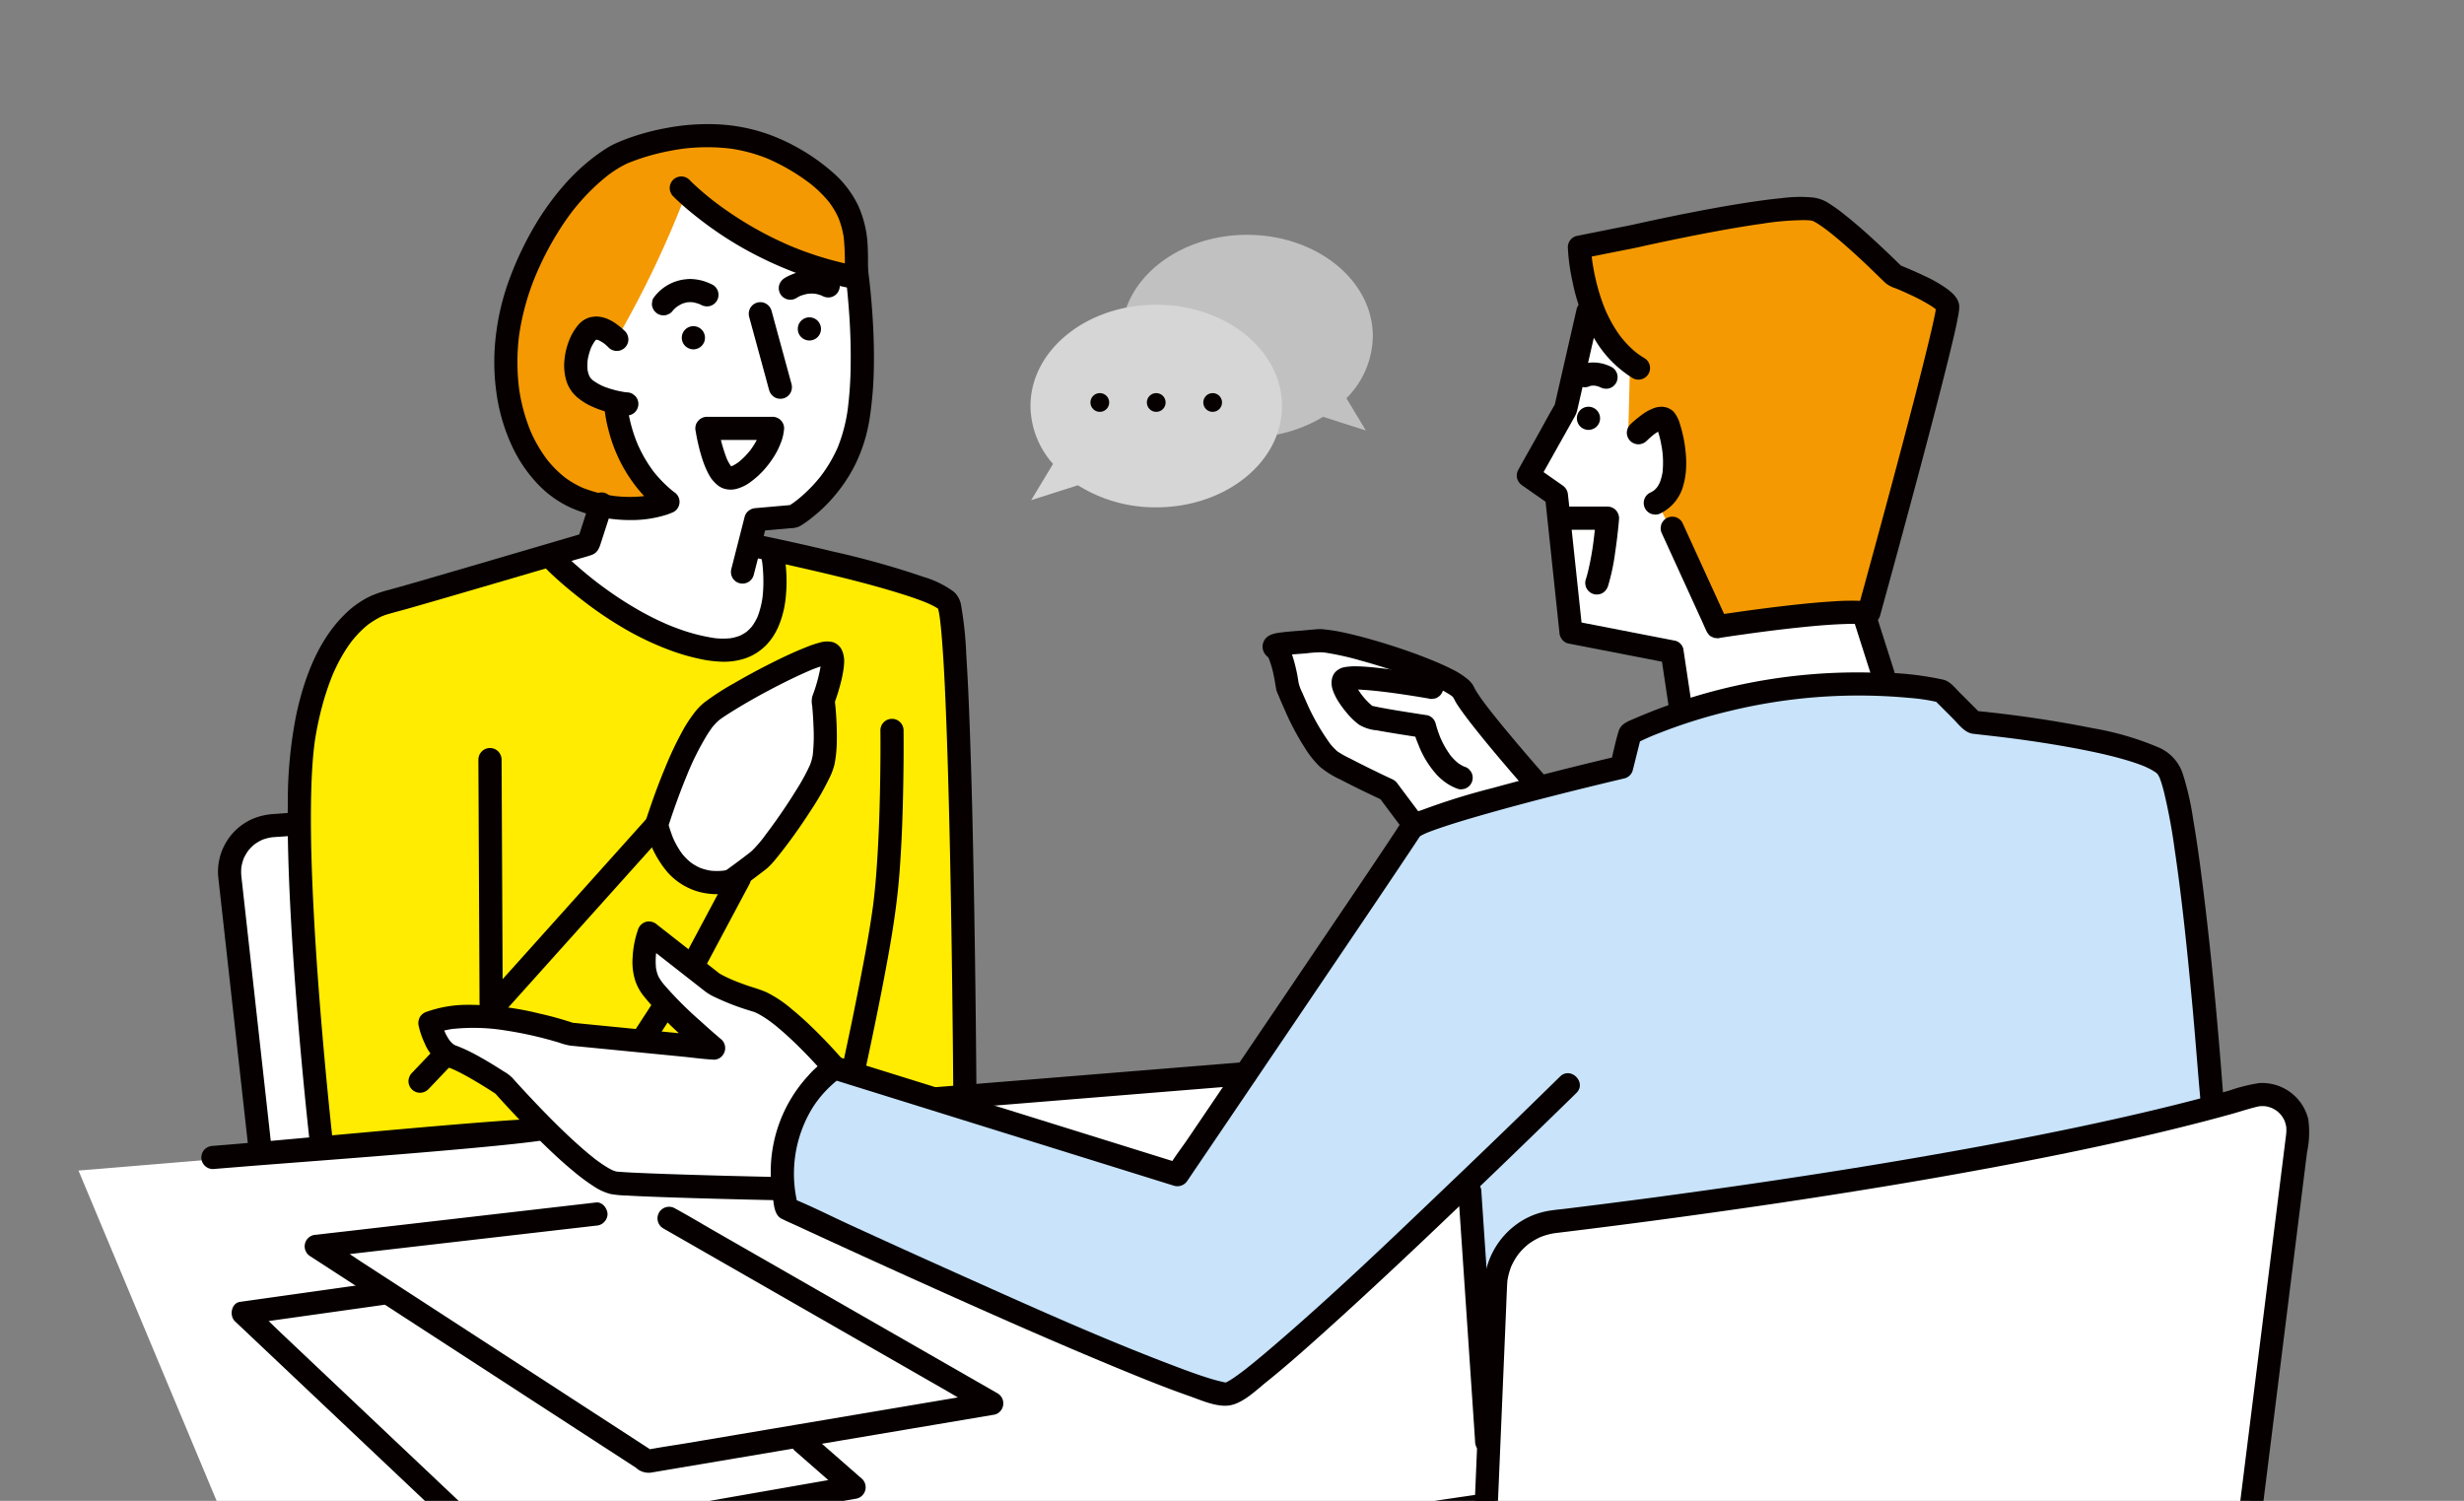 <svg xmlns="http://www.w3.org/2000/svg" xmlns:xlink="http://www.w3.org/1999/xlink" width="394" height="240" viewBox="0 0 394 240">
  <rect x="0" y="0" width="394" height="240" fill="#808080" stroke="none"/>
  <defs>
    <clipPath id="clip-path">
      <rect id="長方形_569" data-name="長方形 569" width="394" height="240" transform="translate(1028 3575)" fill="rgba(168,67,67,0.11)"/>
    </clipPath>
    <clipPath id="clip-path-2">
      <rect id="長方形_400" data-name="長方形 400" width="356.726" height="252.161" fill="none"/>
    </clipPath>
  </defs>
  <g id="flow-step02" transform="translate(-1028 -3575)" clip-path="url(#clip-path)">
    <g id="illust" transform="translate(1040.552 3594.839)">
      <g id="グループ_2579" data-name="グループ 2579" transform="translate(0 0.002)">
        <path id="パス_21534" data-name="パス 21534" d="M0,1266.813,34.408,1349.1l190.358-28.356-2.224-50.923-31.433-18.9Z" transform="translate(0 -1099.471)" fill="#fff"/>
        <g id="グループ_2578" data-name="グループ 2578" transform="translate(0 -0.002)">
          <g id="グループ_2577" data-name="グループ 2577" transform="translate(0 0)" clip-path="url(#clip-path-2)">
            <path id="パス_21535" data-name="パス 21535" d="M604.11,116.8s9.677,10.321,19.884,13.644,14.479-.475,15.428-3.323.491-11.642.491-11.642l-3.577-.7,1.187-3.56,4.984-.237s10.206-3.8,10.919-19.226-.712-21.125-.712-21.125-5.222-11.156-16.615-14-15.428-2.611-15.428-2.611S600.258,70.4,603.106,83.688a109.066,109.066,0,0,0,8.308,23.973l-1.187,6.646Z" transform="translate(-528.37 -47.342)" fill="#fff"/>
            <path id="パス_21536" data-name="パス 21536" d="M602.445,36.884s-18.6-3.664-27.059-13.529A162.049,162.049,0,0,1,564.957,45.34s-3.946-2.819-5.355.846-1.409,4.792-.846,6.483,5.074,3.382,5.074,3.382S567.212,67.607,572,71.835c0,0-15.784,5.074-23.677-10.429s3.946-36.079,16.912-44.253,38.333-2.537,37.206,19.73" transform="translate(-478.368 -11.916)" fill="#f49902"/>
            <path id="パス_21537" data-name="パス 21537" d="M330.612,552.971l-24.8,7.19s-8.07,1.174-12.326,12.766-2.2,36.684-2.2,36.684l3.522,37.711L396.2,638.957s-.88-79.09-2.641-80.264-27.146-7.043-27.146-7.043,2.348,14.087-7.484,15.554-28.32-14.233-28.32-14.233" transform="translate(-254.872 -483.508)" fill="#ffec00"/>
            <path id="パス_21538" data-name="パス 21538" d="M740.273,707.4s1.614,5.136,6.31,7.19,5.87,1.907,5.87,1.907,12.913-10.271,13.793-14.233,1.614-15.7,1.614-15.7,4.842-8.364.88-7.924-19.222,9.978-19.222,9.978Z" transform="translate(-648.832 -594.796)" fill="#fff"/>
            <path id="パス_21539" data-name="パス 21539" d="M521.556,1083.9s-3.522-6.456-8.8-8.657-11.445-4.255-13.059-5.869-6.75-4.549-6.75-4.549-3.228,3.815-1.027,6.456,10.418,10.565,10.418,10.565l-21.423-3.375s-17.461-4.989-19.956-3.375-3.962,2.054-3.668,2.495,1.907,3.521,1.907,3.521l11.3,7.19s11.739,13.94,15.7,14.38,26.559.587,26.559.587-.44-11.445,8.8-19.369" transform="translate(-400.769 -933.298)" fill="#fff"/>
            <path id="パス_21540" data-name="パス 21540" d="M1045.525,739.988l-32.044,7.491-37.87,55.765-55.146-16.421s-10.191,7.266-7.694,23.08c0,0,67.834,30.38,70.331,29.963s39.119-33.293,39.119-33.293l1.665,28.715,2.5-14.982s4.994-7.907,9.155-8.323,46.194-6.242,54.517-7.491,50.771-10.82,50.771-10.82-6.242-50.355-6.659-53.268-2.913-3.329-5.826-4.162-25.8-4.578-25.8-4.578l-4.994-5.41s-32.877-2.913-49.523,7.491Z" transform="translate(-799.677 -636.216)" fill="#c8e3fa"/>
            <path id="パス_21541" data-name="パス 21541" d="M1594.355,692l-13.733-17.479-18.727-6.242-9.572.416s3.745,12.069,5.826,15.4a17.748,17.748,0,0,0,7.075,6.242l4.994,1.665,4.161,4.994Z" transform="translate(-1360.576 -585.728)" fill="#fff"/>
            <path id="パス_21542" data-name="パス 21542" d="M1903.258,298.745s11.393-4.035,20.176-4.51,12.343-.475,12.343-.475l-2.685-11.512-38.14-49.489H1888.3l-3.086,17.327-6.171,9.732,3.561,3.086,2.611,22.074,15.9,2.848Z" transform="translate(-1646.942 -204.008)" fill="#fff"/>
            <path id="パス_21543" data-name="パス 21543" d="M196.8,958.978l-6.074-46.316s1.519-4.935,4.176-6.074,7.213-.759,7.213-.759L207.1,957.7Z" transform="translate(-167.163 -793.885)" fill="#fff"/>
            <path id="パス_21544" data-name="パス 21544" d="M1819.636,1344.01l121.864-16.7,8.732-63.4s.759-7.213-9.111-5.695-34.167,9.87-70.233,14.426l-36.065,4.556s-11.769-1.139-12.908,12.148-2.278,54.668-2.278,54.668" transform="translate(-1594.869 -1102.61)" fill="#fff"/>
            <path id="パス_21545" data-name="パス 21545" d="M1942.339,113.306s1.127,9.02,3.946,12.966a28.26,28.26,0,0,0,4.228,5.074l-.282,10.993s5.355-2.819,6.2-1.127,2.255,4.792,1.409,7.892a10.3,10.3,0,0,1-2.819,4.792l9.3,18.885,24.24-1.409,13.53-48.48-9.583-5.074s-9.02-11.838-14.093-11.556-36.079,7.047-36.079,7.047" transform="translate(-1702.416 -93.13)" fill="#f49902"/>
            <path id="パス_21546" data-name="パス 21546" d="M1871.451,229.577l-.973,4.257-1.762,7.7-.634,2.771q-.08.35-.16.7c-.1.43.278-.506.122-.248-1.019,1.687-1.933,3.447-2.9,5.166-.99,1.767-2,3.525-2.972,5.3l-.053.094a1.9,1.9,0,0,0-.187,1.428,2.086,2.086,0,0,0,.852,1.107l3.923,2.746.571.4-.918-1.6.232,2.182q.276,2.6.553,5.209.336,3.167.672,6.334.291,2.739.582,5.479c.094.887.182,1.776.282,2.662,0,.012,0,.025,0,.037a2.051,2.051,0,0,0,.4,1.123,1.731,1.731,0,0,0,.962.664l5.493,1.068,8.683,1.688,2,.39-1.294-1.294q.591,3.938,1.181,7.876.084.556.167,1.113a1.852,1.852,0,0,0,.852,1.107,1.853,1.853,0,0,0,2.535-.665,2.157,2.157,0,0,0,.187-1.428q-.59-3.938-1.181-7.876-.083-.556-.167-1.113a1.79,1.79,0,0,0-1.294-1.294l-5.494-1.068-8.683-1.688-2-.39,1.36,1.787q-.175-1.653-.351-3.305-.389-3.666-.778-7.332-.4-3.742-.794-7.484c-.133-1.253-.256-2.508-.4-3.759,0-.008,0-.015,0-.023a2.459,2.459,0,0,0-.159-.715,2.055,2.055,0,0,0-.761-.888c-.076-.055-.154-.108-.231-.162l-1.249-.874-2.824-1.977-.187-.131.665,2.535,2.547-4.542,3.253-5.8a4.105,4.105,0,0,0,.434-1.119l.536-2.343q.872-3.812,1.743-7.623c.39-1.706.8-3.41,1.171-5.12.006-.027.012-.054.019-.081a1.853,1.853,0,0,0-3.573-.985" transform="translate(-1631.884 -200.041)" fill="#060000"/>
            <path id="パス_21547" data-name="パス 21547" d="M1940.222,120q-.482-.291-.942-.618-.114-.081-.225-.164c-.064-.048-.308-.235-.034-.023s0,0-.061-.051q-.123-.1-.243-.2a15.7,15.7,0,0,1-1.536-1.492c-.24-.267-.47-.543-.7-.824s.252.334.078.1l-.138-.183q-.17-.23-.334-.465a20.491,20.491,0,0,1-1.1-1.766q-.5-.908-.925-1.86c-.034-.078-.069-.156-.1-.234s-.147-.344-.007-.013.014.033-.018-.046-.073-.178-.108-.268q-.184-.463-.351-.933a32.13,32.13,0,0,1-1.027-3.534q-.376-1.628-.6-3.287l.066.493c-.1-.781-.2-1.571-.224-2.359l-1.36,1.787,5.5-1.1c1.232-.246,2.471-.468,3.7-.745q1.961-.442,3.929-.854,3.593-.759,7.2-1.442c2.717-.511,5.44-.987,8.177-1.379q.476-.068.952-.132l-.492.066a44.5,44.5,0,0,1,6.494-.534,10.917,10.917,0,0,1,1.256.08l-.493-.066a4.29,4.29,0,0,1,.7.144c.043.014.086.031.13.044.271.085-.51-.245-.3-.126.162.091.33.172.49.266.413.241.811.509,1.2.786q.323.229.639.468c.092.069.486.372.184.139-.284-.219-.064-.049,0,0l.191.15c1.993,1.577,3.881,3.289,5.735,5.026,1.115,1.045,2.189,2.132,3.3,3.179a5.04,5.04,0,0,0,1.592.816l.251.1c.1.041.462.194.082.034s-.011,0,.086.037l.356.154q.731.318,1.454.655a32.1,32.1,0,0,1,3.065,1.6c.223.135.443.275.659.422q.138.094.273.193c.05.037.1.076.149.112-.068-.047-.424-.34-.2-.148a4.847,4.847,0,0,1,.433.4c.027.029.052.061.08.089.167.174-.247-.348-.2-.257.035.062.08.127.12.186.134.2-.193-.556-.1-.237a.322.322,0,0,1,.009.045l-.066-.493a2.164,2.164,0,0,1-.034.548l.066-.492c-.121.893-.323,1.777-.518,2.656-.32,1.445-.667,2.884-1.02,4.322q-.685,2.79-1.4,5.572-.812,3.166-1.644,6.326-.875,3.332-1.764,6.66-.874,3.276-1.758,6.55-.809,3-1.625,6-.683,2.512-1.37,5.024-.486,1.779-.975,3.557c-.153.558-.316,1.113-.461,1.673-.006.024-.013.048-.02.072a1.853,1.853,0,0,0,3.573.985q.241-.873.481-1.746.641-2.333,1.279-4.666.919-3.365,1.832-6.731,1.076-3.969,2.139-7.941,1.11-4.145,2.2-8.295,1.024-3.893,2.02-7.793c.545-2.142,1.083-4.285,1.593-6.436.332-1.4.669-2.8.92-4.223a9.162,9.162,0,0,0,.2-1.5c.012-1.309-1-2.217-1.964-2.939a21.514,21.514,0,0,0-3.679-2.094c-1.223-.585-2.47-1.123-3.726-1.634-.18-.073-.36-.146-.542-.217l.818.476c-1-1-2.02-1.977-3.049-2.945-1.94-1.826-3.915-3.628-6-5.283a25.814,25.814,0,0,0-3.014-2.158,5.9,5.9,0,0,0-2.378-.755,22.127,22.127,0,0,0-4.883.116c-2.423.238-4.836.594-7.239.987s-4.817.837-7.217,1.305q-3,.585-5.981,1.223-1.606.343-3.208.7c-.968.218-1.947.394-2.919.589l-5.868,1.174-.38.076a1.864,1.864,0,0,0-1.36,1.787,31.889,31.889,0,0,0,.764,5.579,27.851,27.851,0,0,0,4.2,10.193,18.073,18.073,0,0,0,5.394,5.154,1.853,1.853,0,1,0,1.87-3.2" transform="translate(-1689.843 -82.578)" fill="#060000"/>
            <path id="パス_21548" data-name="パス 21548" d="M2007.574,371.385a13.78,13.78,0,0,1,1.3-1.137l-.375.29a7.317,7.317,0,0,1,1.56-.967l-.443.187a2.549,2.549,0,0,1,.632-.184l-.493.066a1.332,1.332,0,0,1,.336,0l-.493-.066a.965.965,0,0,1,.226.061l-.443-.187a.875.875,0,0,1,.167.1l-.375-.29a.93.93,0,0,1,.159.16l-.29-.375a2.008,2.008,0,0,1,.223.426l-.187-.443a14.9,14.9,0,0,1,.836,2.972q.108.561.184,1.128l-.066-.492a15.12,15.12,0,0,1,.055,3.987q.033-.246.066-.492a8.317,8.317,0,0,1-.549,2.1l.187-.443a5.617,5.617,0,0,1-.7,1.222l.29-.375a4.711,4.711,0,0,1-.822.827l.375-.29a4.716,4.716,0,0,1-.913.549,1.859,1.859,0,0,0-.851,1.107,1.892,1.892,0,0,0,.187,1.428,1.87,1.87,0,0,0,1.107.851l.492.066a1.843,1.843,0,0,0,.935-.253,6.93,6.93,0,0,0,3.549-4.432,12.139,12.139,0,0,0,.443-2.828,15.779,15.779,0,0,0-.073-2.435,21.238,21.238,0,0,0-.905-4.505,5.324,5.324,0,0,0-1-1.977,2.722,2.722,0,0,0-1.906-.812,3.472,3.472,0,0,0-.872.1,2.675,2.675,0,0,0-.449.141,7.749,7.749,0,0,0-1.335.665c-.426.275-.828.589-1.225.9a14.74,14.74,0,0,0-1.116.978l-.055.054a1.91,1.91,0,0,0-.543,1.31,1.885,1.885,0,0,0,.543,1.31,1.865,1.865,0,0,0,1.31.543,1.932,1.932,0,0,0,1.31-.543" transform="translate(-1756.821 -320.72)" fill="#060000"/>
            <path id="パス_21549" data-name="パス 21549" d="M2048.328,511.086l.717,1.568,1.72,3.764,2.074,4.536,1.793,3.922c.291.637.562,1.288.875,1.914,0,.009.008.018.013.027l.29.375a1.389,1.389,0,0,0,.6.383.923.923,0,0,0,.468.127,1.405,1.405,0,0,0,.739-.033c.35-.055.7-.108,1.05-.161q1.389-.209,2.779-.4,1.062-.15,2.125-.293l-.493.066c2.412-.324,4.827-.622,7.248-.874,2.36-.246,4.727-.459,7.1-.539a29.463,29.463,0,0,1,3.072.024l-1.787-1.36,1.066,3.349q.847,2.664,1.7,5.328l.385,1.211a1.949,1.949,0,0,0,.851,1.107,1.853,1.853,0,0,0,2.722-2.092l-1.065-3.349q-.848-2.664-1.7-5.328-.193-.605-.385-1.211a1.907,1.907,0,0,0-.664-.962,1.938,1.938,0,0,0-1.122-.4,36.635,36.635,0,0,0-4.736.055c-1.979.117-3.953.3-5.924.511s-3.948.452-5.917.71q-2.559.337-5.114.709c-.715.1-1.432.2-2.144.323l-.029,0,2.092.852-.717-1.568-1.721-3.764-2.073-4.536-1.793-3.922c-.292-.638-.57-1.283-.875-1.914l-.012-.027a1.86,1.86,0,0,0-1.107-.851,1.894,1.894,0,0,0-1.428.187,1.87,1.87,0,0,0-.852,1.107q-.033.246-.066.493a1.847,1.847,0,0,0,.253.935" transform="translate(-1795.091 -445.515)" fill="#060000"/>
            <path id="パス_21550" data-name="パス 21550" d="M1128.458,778.179c-.839-11.321-1.88-22.643-3.289-33.907-.452-3.612-.938-7.223-1.558-10.81a45.307,45.307,0,0,0-1.639-7.2,6.946,6.946,0,0,0-4.006-4.325,46.737,46.737,0,0,0-10.245-2.995A190.033,190.033,0,0,0,1088.4,716.1l1.31.543-3.4-3.4c-.774-.774-1.524-1.8-2.62-2.082a49.886,49.886,0,0,0-11.265-1.136,89.768,89.768,0,0,0-38.042,7.3c-1.084.482-2.255.822-2.64,2.072-.53,1.718-.878,3.511-1.314,5.255l1.294-1.294c-6.716,1.586-13.413,3.273-20.066,5.105a107.8,107.8,0,0,0-11.445,3.565,6.823,6.823,0,0,0-3.26,2.006c-.285.4-.539.832-.811,1.243-3.7,5.6-7.475,11.146-11.229,16.706q-7.94,11.759-15.9,23.506l-6.132,9.052c-1.033,1.525-2.229,3.024-3.136,4.628-.041.073-.1.141-.142.21l2.092-.852-17.324-5.4-28.9-9-7.977-2.485a2.4,2.4,0,0,0-2.207.09,15.981,15.981,0,0,0-3.155,2.779,22.688,22.688,0,0,0-5.942,16.362,29.521,29.521,0,0,0,.309,3.006c.167,1.125.218,2.771,1.3,3.425.08.049.175.077.259.12.648.339,1.334.619,2,.926q10.979,5.08,22.014,10.039c9.849,4.425,19.726,8.8,29.708,12.917,3.745,1.544,7.5,3.071,11.33,4.407,1.92.671,4.559,1.9,6.651,1.446,2.072-.445,4.072-2.422,5.65-3.688,3.207-2.574,6.284-5.312,9.341-8.061,7.983-7.179,15.777-14.568,23.531-21.992q7.994-7.654,15.907-15.392l.805-.789c1.7-1.673-.916-4.293-2.62-2.62q-8.733,8.574-17.591,17.021c-9.466,9.052-18.941,18.155-28.912,26.654q-1.341,1.143-2.707,2.257c-.361.292-.725.58-1.089.869a2.556,2.556,0,0,1-.249.194c-.18.136-.359.273-.54.407-.56.416-1.129.827-1.726,1.189-.2.122-.42.221-.618.346-.352.221.3-.105.166-.063a1.749,1.749,0,0,1-.267.084c.528-.074.405-.081.046-.045-.588.059.394.109-.218-.031-.634-.144-1.262-.295-1.886-.48-1.883-.558-3.731-1.236-5.568-1.928-12.064-4.542-23.7-9.818-35.52-15.115q-8.344-3.739-16.655-7.551c-2.983-1.367-5.934-2.868-8.962-4.132-.137-.057-.271-.126-.406-.189l.852,1.107a20.158,20.158,0,0,1,2.342-15.628,17.783,17.783,0,0,1,3.147-3.7q.3-.276.618-.539c.1-.083.2-.162.3-.246.252-.213-.415.287-.059.046.149-.1.289-.215.44-.312l-1.428.187,18.554,5.779,29.541,9.2,6.738,2.1a1.9,1.9,0,0,0,2.092-.852q3.79-5.59,7.577-11.182,7.747-11.438,15.482-22.883c4.182-6.189,8.371-12.373,12.516-18.587.47-.7.941-1.408,1.4-2.118a2.885,2.885,0,0,0,.306-.477.812.812,0,0,1-.374.362c.17-.091.328-.213.5-.307.2-.108.4-.2.61-.3.185-.086.447-.189.086-.041.178-.073.357-.145.537-.215.741-.289,1.492-.551,2.246-.8,1.951-.654,3.925-1.24,5.9-1.808,7.5-2.152,15.069-4.045,22.654-5.852l.464-.11a1.839,1.839,0,0,0,1.294-1.294l1.348-5.393-.851,1.107a37.44,37.44,0,0,1,3.807-1.683,83.707,83.707,0,0,1,11.359-3.545,87.274,87.274,0,0,1,28.55-2.055,29.925,29.925,0,0,1,4.745.728l-.818-.477,3.02,3.02c.926.926,1.891,2.309,3.264,2.469,2.134.249,4.27.476,6.4.755,3.693.483,8.1,1.171,12.021,1.976,1.967.4,3.928.853,5.856,1.415.842.245,1.678.512,2.5.82.165.062.329.126.493.191.41.162-.027-.021.249.105.322.147.641.3.951.468.252.139.489.3.733.45.307.193-.063-.063,0-.006.091.085.185.167.276.252.421.394-.054-.237.057.06a3.2,3.2,0,0,0,.235.434c.215.367-.116-.369.065.151.078.223.161.443.234.668.169.52.314,1.048.449,1.578a92.35,92.35,0,0,1,1.717,9.259c1.172,7.916,2.008,16.169,2.768,24.283.476,5.084.849,10.177,1.3,15.263.007.083.013.167.019.251.175,2.364,3.882,2.383,3.706,0" transform="translate(-785.474 -622.305)" fill="#060000"/>
            <path id="パス_21551" data-name="パス 21551" d="M1804.346,1328.307l.171-4.055q.214-5.068.428-10.136.277-6.557.554-13.113.279-6.592.557-13.185.215-5.079.429-10.158c.058-1.363.106-2.728.173-4.091.007-.153.016-.305.029-.458.008-.091.017-.182.026-.272,0,.036-.04.262-.006.044a10.62,10.62,0,0,1,.263-1.224c.095-.341.21-.674.334-1.006.075-.2-.005,0-.02.037.035-.08.071-.16.108-.239q.148-.316.316-.622.252-.457.547-.888c.05-.073.374-.5.174-.252.125-.158.257-.312.392-.463a10.66,10.66,0,0,1,.794-.8c.129-.116.262-.227.394-.339.01-.008.235-.183.085-.069s.136-.1.162-.113c.312-.214.629-.418.96-.6.153-.085.309-.166.466-.243.079-.039.159-.075.239-.113.27-.13-.235.09.044-.023a10.848,10.848,0,0,1,2.333-.64c-.286.046.264-.031.376-.044l.726-.088,1.41-.172q6.987-.855,13.965-1.788,8.945-1.194,17.875-2.508,9.839-1.453,19.651-3.081,10.3-1.716,20.563-3.683c6.686-1.292,13.354-2.68,19.987-4.225q4.685-1.091,9.341-2.3,2.2-.575,4.39-1.184c1.421-.4,2.834-.878,4.273-1.2.061-.014.361-.041.047-.013.089-.008.178-.015.268-.019q.264-.013.529,0c.088,0,.174.011.261.017-.032,0-.281-.048-.064-.009a5.976,5.976,0,0,1,.666.156,2.91,2.91,0,0,0,.336.109c-.143-.059.241.123.311.161.148.081.29.17.432.261.04.026.321.235.152.1-.149-.117.111.1.135.123.123.115.244.23.359.353.055.059.319.381.233.264-.117-.157.044.072.052.086.056.1.123.189.179.287.043.073.082.149.123.223.016.029.167.338.089.164a3.079,3.079,0,0,0,.117.341c.061.195.1.392.149.59.075.333.016-.135.025.212.005.213.016.424.006.638-.02.438-.091.877-.145,1.313q-.4,3.237-.809,6.474l-1.372,10.978q-.823,6.582-1.646,13.165-.827,6.617-1.655,13.235-.687,5.5-1.374,10.994l-.811,6.484-.11.88a1.862,1.862,0,0,0,1.853,1.853,1.9,1.9,0,0,0,1.853-1.853q.225-1.8.45-3.6.579-4.632,1.158-9.263l1.576-12.607q.853-6.817,1.7-13.635.771-6.172,1.543-12.345l1.092-8.739a15.421,15.421,0,0,0,.2-5.339,7.591,7.591,0,0,0-7.865-5.758,27.644,27.644,0,0,0-4.81,1.211q-2.179.612-4.369,1.187c-6.426,1.691-12.9,3.179-19.4,4.554-6.856,1.45-13.74,2.769-20.638,4q-10.239,1.831-20.519,3.427-9.469,1.48-18.962,2.8-2.164.3-4.329.6l-2.048.278-.233.031.029,0-.461.062-1.064.142q-3.749.5-7.5.975-3.193.406-6.388.8c-1.2.146-2.428.233-3.605.5a11.994,11.994,0,0,0-4.494,2.063,12.741,12.741,0,0,0-5.087,8.838c-.068.578-.081,1.162-.105,1.743q-.155,3.669-.31,7.338-.255,6.038-.51,12.075-.289,6.842-.578,13.684-.257,6.082-.514,12.164-.159,3.757-.317,7.515-.022.519-.044,1.038a1.853,1.853,0,0,0,3.706,0" transform="translate(-1578.219 -1087.936)" fill="#060000"/>
            <path id="パス_21552" data-name="パス 21552" d="M1786.075,1368.826q.036.536.072,1.072.1,1.458.2,2.916.145,2.156.291,4.313.177,2.621.354,5.242.193,2.87.387,5.74.2,2.907.392,5.814l.366,5.421.309,4.579.221,3.281c.035.519.068,1.038.1,1.556,0,.022,0,.045,0,.068a1.967,1.967,0,0,0,.542,1.31,1.853,1.853,0,0,0,2.62,0,1.837,1.837,0,0,0,.543-1.31l-.072-1.072q-.1-1.458-.2-2.916l-.291-4.313q-.177-2.621-.353-5.242-.194-2.87-.387-5.74-.2-2.907-.392-5.814-.183-2.711-.365-5.421l-.309-4.579q-.111-1.64-.221-3.281c-.035-.519-.068-1.038-.1-1.557,0-.023,0-.045,0-.068a1.967,1.967,0,0,0-.543-1.31,1.853,1.853,0,0,0-2.62,0,1.837,1.837,0,0,0-.543,1.31" transform="translate(-1565.451 -1198.12)" fill="#060000"/>
            <path id="パス_21553" data-name="パス 21553" d="M507.8,1054.346c-1.344-1.567-2.771-3.069-4.235-4.522-1.236-1.226-2.512-2.418-3.864-3.517a19.067,19.067,0,0,0-4.108-2.754c-1.048-.468-2.156-.755-3.238-1.133q-.8-.28-1.592-.592c-.213-.084-.424-.173-.636-.259.662.269-.076-.034-.25-.112-.513-.229-1.023-.47-1.517-.738-.084-.045-.166-.1-.251-.14s.544.425.3.233q-2.513-1.97-5.029-3.936-2.576-2.016-5.152-4.032l-.093-.073a1.947,1.947,0,0,0-1.8-.477,1.919,1.919,0,0,0-1.294,1.294,15.828,15.828,0,0,0-.847,4.445,9.834,9.834,0,0,0,.444,3.74,8.269,8.269,0,0,0,1.285,2.346,57.544,57.544,0,0,0,7.736,7.792c.725.643,1.455,1.282,2.2,1.906l1.31-3.163-2.27-.223-5.485-.538-6.608-.648-5.741-.563c-.926-.091-1.852-.19-2.779-.272l-.04,0,.493.066a54.222,54.222,0,0,0-5.393-1.5,46.885,46.885,0,0,0-11.594-1.407,19.364,19.364,0,0,0-6.47,1.106,1.964,1.964,0,0,0-1.107.851,2.047,2.047,0,0,0-.187,1.428,13.143,13.143,0,0,0,.973,2.8,7.075,7.075,0,0,0,3.721,3.813c.146.058.3.106.444.16.177.065.8.346.122.04.33.148.658.3.982.457.743.369,1.471.769,2.19,1.182,1.2.692,2.384,1.422,3.548,2.176l.425.277c.033.022.065.045.1.065.179.107-.362-.311-.34-.266a1.137,1.137,0,0,0,.189.212q.618.693,1.246,1.377,2.426,2.649,4.957,5.2c1.99,2,4.031,3.961,6.211,5.754a32.129,32.129,0,0,0,3.173,2.36,8.934,8.934,0,0,0,2.692,1.248,16.11,16.11,0,0,0,2.606.253c1.082.064,2.166.113,3.249.158,2.8.117,5.6.2,8.4.286q4.108.119,8.217.215,2.321.055,4.642.1l.22,0a1.853,1.853,0,1,0,0-3.706l-2.255-.049q-2.764-.062-5.528-.132-3.529-.089-7.058-.2c-2.244-.068-4.489-.143-6.732-.237-1.559-.065-3.122-.124-4.676-.26-.119-.01-.237-.02-.355-.036l.492.066a3.393,3.393,0,0,1-.563-.135c-.1-.034-.206-.073-.308-.112-.281-.106.477.211.264.113l-.183-.083a11.9,11.9,0,0,1-1.45-.826c-.271-.177-.536-.36-.8-.548q-.209-.15-.415-.3l-.187-.141-.118-.09c-.257-.2.342.266.185.143q-.9-.706-1.768-1.451c-2.5-2.15-4.847-4.48-7.135-6.854q-2.234-2.319-4.385-4.718a6.436,6.436,0,0,0-1.4-1.056c-1.471-.945-2.967-1.859-4.507-2.688a25.766,25.766,0,0,0-2.766-1.3c-.17-.067-.342-.131-.516-.188-.265-.085.484.228.124.052a3.331,3.331,0,0,1-.3-.167c-.079-.049-.4-.287-.1-.052s-.02-.022-.08-.076a4.92,4.92,0,0,1-.439-.453c-.031-.036-.06-.072-.091-.108-.192-.225.264.358.137.18-.062-.087-.125-.172-.185-.26-.119-.175-.229-.356-.333-.54s-.2-.365-.286-.552q-.058-.121-.113-.244l-.053-.121c-.118-.268.186.461.087.2a14,14,0,0,1-.545-1.673c-.022-.089-.043-.178-.062-.268l-1.294,2.279a15.288,15.288,0,0,1,3.438-.847l-.493.066a31.8,31.8,0,0,1,8.367.172l-.492-.066a61.165,61.165,0,0,1,9.449,2.085,9.352,9.352,0,0,0,1.733.455c.478.05.956.094,1.434.141l7.418.727,8.945.877c1.671.164,3.351.4,5.027.493.025,0,.051.005.076.008a1.777,1.777,0,0,0,.935-.253,1.881,1.881,0,0,0,.375-2.91c-1.189-1-2.353-2.033-3.5-3.078a59.867,59.867,0,0,1-5.676-5.672q-.145-.173-.286-.348c-.048-.059-.092-.123-.143-.18-.029-.034.331.435.188.243l-.066-.087c-.154-.206-.3-.416-.438-.633-.074-.118-.144-.239-.209-.362a1.77,1.77,0,0,0-.154-.32c.007.007.181.461.085.2-.02-.056-.042-.111-.061-.167a7.1,7.1,0,0,1-.321-1.39l.066.493a11.349,11.349,0,0,1,.039-2.865l-.066.493a14.345,14.345,0,0,1,.685-2.946l-3.1.818,4.409,3.45,5.639,4.414a8.261,8.261,0,0,0,1.441.93,39.737,39.737,0,0,0,5.922,2.322c.225.07.452.133.674.209.189.065.747.33.046,0,.3.139.592.28.879.441a17.861,17.861,0,0,1,1.889,1.247l.258.195c.3.224-.382-.3-.086-.067q.262.207.522.417.5.408.988.833c.668.581,1.32,1.182,1.959,1.794,1.762,1.688,3.421,3.471,5.042,5.294l.082.094a1.862,1.862,0,0,0,2.62,0,1.9,1.9,0,0,0,0-2.62" transform="translate(-385.59 -904.726)" fill="#060000"/>
            <path id="パス_21554" data-name="パス 21554" d="M1577.583,676.821q-1.025-1.161-2.034-2.336-2.191-2.541-4.327-5.129c-.826-1.006-1.643-2.019-2.438-3.049l.29.375c-.709-.919-1.417-1.847-2.036-2.829a8.967,8.967,0,0,1-.51-.926,3.372,3.372,0,0,0-.482-.67,3.04,3.04,0,0,0-.316-.321,12.569,12.569,0,0,0-2.693-1.739c-1.307-.663-2.664-1.231-4.026-1.77-1.423-.564-2.864-1.081-4.316-1.567q-2.23-.746-4.493-1.389c-1.344-.381-2.7-.734-4.061-1.035a29.067,29.067,0,0,0-3.57-.593,5.832,5.832,0,0,0-1.009-.025c-1.058.086-2.115.2-3.174.277-1.078.082-2.156.165-3.224.332a4.482,4.482,0,0,0-1.225.372,2.042,2.042,0,0,0-1.147,1.814,2.075,2.075,0,0,0,.6,1.429,4.965,4.965,0,0,0,.569.446l-.375-.29a1.346,1.346,0,0,1,.2.208l-.29-.375a3.671,3.671,0,0,1,.45.82l-.187-.443a16.908,16.908,0,0,1,.873,3.076c.143.686.23,1.383.372,2.069a4.574,4.574,0,0,0,.3.765q.542,1.32,1.128,2.621a42.535,42.535,0,0,0,3.258,6.07,15.636,15.636,0,0,0,2.231,2.77,14.494,14.494,0,0,0,3.381,2.116c2.132,1.107,4.294,2.158,6.473,3.17l.115.053-.665-.665,3.216,4.294.458.611a2.025,2.025,0,0,0,1.107.852,1.894,1.894,0,0,0,1.428-.187,1.871,1.871,0,0,0,.851-1.107,1.8,1.8,0,0,0-.187-1.428l-3.25-4.339-.421-.562a2.134,2.134,0,0,0-.76-.712l-.4-.186q-1.878-.88-3.738-1.8-1.4-.693-2.786-1.417a14.453,14.453,0,0,1-2.121-1.211l.375.29a9.376,9.376,0,0,1-1.613-1.687l.29.375a35.907,35.907,0,0,1-4.045-7.171q-.365-.8-.708-1.618l.187.443a6.962,6.962,0,0,1-.568-1.578,25.644,25.644,0,0,0-1-4.337,9.074,9.074,0,0,0-.639-1.5,4.592,4.592,0,0,0-.54-.744,4.036,4.036,0,0,0-.647-.529l.375.29a.58.58,0,0,1-.1-.1l.29.375a.269.269,0,0,1-.029-.051l.187.443a.2.2,0,0,1-.009-.036l.066.493a.166.166,0,0,1,0-.035q-.033.246-.066.492a.113.113,0,0,1,.006-.023l-.187.443a.208.208,0,0,1,.025-.043l-.29.375a.362.362,0,0,1,.042-.041l-.375.29a.718.718,0,0,1,.154-.084l-.443.187a4.315,4.315,0,0,1,1.021-.22l-.493.066c1.3-.174,2.622-.235,3.932-.344a17.342,17.342,0,0,1,2.412-.164c.3.018.607.051.909.091l-.492-.066a44.753,44.753,0,0,1,5.792,1.281q3.572.978,7.065,2.226c1.246.445,2.482.916,3.7,1.43l-.443-.187a26.575,26.575,0,0,1,3.764,1.86c.239.149.473.307.7.479l-.375-.29a3.4,3.4,0,0,1,.6.573l-.289-.375a8,8,0,0,1,.473.86c.272.464.578.908.889,1.347.959,1.351,1.99,2.653,3.028,3.944q1.6,1.985,3.247,3.926,1.385,1.639,2.792,3.259c.446.514.882,1.038,1.344,1.538l.019.022a1.853,1.853,0,0,0,3.163-1.31,2.037,2.037,0,0,0-.543-1.31" transform="translate(-1343.459 -573.045)" fill="#060000"/>
            <path id="パス_21555" data-name="パス 21555" d="M1638.651,703.5c-.448-.079-.9-.154-1.346-.228q-1.624-.267-3.252-.5c-1.478-.215-2.958-.415-4.443-.576-1.176-.128-2.358-.242-3.542-.258a9.039,9.039,0,0,0-1.246.052,5.469,5.469,0,0,0-.9.148,2.622,2.622,0,0,0-.892.455,1.929,1.929,0,0,0-.548.6,3.065,3.065,0,0,0-.235.534,1.041,1.041,0,0,0-.041.134,3.4,3.4,0,0,0,.035,1.59,6.379,6.379,0,0,0,.471,1.209,8.524,8.524,0,0,0,.5.9,17.371,17.371,0,0,0,1.608,2.129,11.033,11.033,0,0,0,1.706,1.586,6.571,6.571,0,0,0,2.832.9c1.36.25,2.726.472,4.091.69q1.445.23,2.891.449l.15.023-1.294-1.294a15.7,15.7,0,0,0,.8,2.385,15.393,15.393,0,0,0,3.113,5.025,9.984,9.984,0,0,0,1.487,1.226,7.966,7.966,0,0,0,1.754.865,1.4,1.4,0,0,0,.739.033,1.378,1.378,0,0,0,.689-.22,1.853,1.853,0,0,0,.665-2.535l-.29-.375a1.851,1.851,0,0,0-.818-.476q-.133-.049-.264-.1l.443.187a6.35,6.35,0,0,1-1.386-.821l.375.29a8.781,8.781,0,0,1-1.522-1.551l.29.375a14.548,14.548,0,0,1-1.842-3.239l.187.443a17.639,17.639,0,0,1-.81-2.341c-.013-.05-.027-.1-.039-.152a1.856,1.856,0,0,0-1.294-1.294q-1.39-.209-2.777-.43c-1.58-.25-3.16-.5-4.732-.8-.318-.061-.635-.123-.951-.194a3.6,3.6,0,0,1-.6-.163l.443.187a2.384,2.384,0,0,1-.492-.308l.375.29a10.969,10.969,0,0,1-1.9-2l.29.375a10.089,10.089,0,0,1-1.32-2.138l.187.443a3.09,3.09,0,0,1-.231-.775l.066.493a1.325,1.325,0,0,1,0-.328l-.066.493a.8.8,0,0,1,.051-.194l-.187.443a.546.546,0,0,1,.064-.113l-.29.375a.352.352,0,0,1,.055-.054l-.375.29a.645.645,0,0,1,.143-.081l-.443.187a2.05,2.05,0,0,1,.51-.122l-.493.066a12.1,12.1,0,0,1,2.268-.016c1.048.06,2.094.167,3.137.288q.946.11,1.889.238l-.493-.066q1.716.231,3.427.5,1.119.176,2.235.366l.394.068a1.4,1.4,0,0,0,.739.033,1.378,1.378,0,0,0,.689-.22,1.853,1.853,0,0,0,.665-2.535,1.813,1.813,0,0,0-1.107-.851" transform="translate(-1421.76 -615.227)" fill="#060000"/>
            <path id="パス_21556" data-name="パス 21556" d="M1941.539,369.647a1.913,1.913,0,0,0,1.311-.543,1.853,1.853,0,0,0,0-2.62,1.853,1.853,0,0,0-2.621,0,1.853,1.853,0,0,0,0,2.62,1.926,1.926,0,0,0,1.31.543" transform="translate(-1700.09 -320.739)" fill="#060000"/>
            <path id="パス_21557" data-name="パス 21557" d="M1937.579,312.3l.055-.025-.443.187a3.182,3.182,0,0,1,.786-.2l-.493.066a4.183,4.183,0,0,1,1.1,0l-.492-.066a4.827,4.827,0,0,1,1.145.317l-.443-.187c.11.047.219.1.326.15a1.977,1.977,0,0,0,1.428.187,1.854,1.854,0,0,0,1.294-2.279,1.84,1.84,0,0,0-.852-1.107,6.53,6.53,0,0,0-1.821-.64,5.994,5.994,0,0,0-1.551-.1,5.275,5.275,0,0,0-1.91.5,1.853,1.853,0,0,0,.443,3.386l.492.066a1.845,1.845,0,0,0,.935-.253" transform="translate(-1695.803 -270.464)" fill="#060000"/>
            <path id="パス_21558" data-name="パス 21558" d="M1909.973,498.872h6.945l-1.853-1.853c-.067.9-.161,1.791-.264,2.684q-.083.717-.179,1.433.033-.246.066-.492a45.251,45.251,0,0,1-.905,4.978c-.106.424-.224.846-.358,1.263a1.853,1.853,0,0,0,2.722,2.092,2,2,0,0,0,.852-1.107,32.867,32.867,0,0,0,1.109-5.157q.363-2.406.589-4.831c.027-.287.052-.574.074-.862a2.062,2.062,0,0,0-.543-1.31,1.925,1.925,0,0,0-1.31-.543h-6.945a1.911,1.911,0,0,0-1.31.543,1.853,1.853,0,0,0,0,2.62,1.926,1.926,0,0,0,1.31.543" transform="translate(-1672.423 -434.001)" fill="#060000"/>
            <path id="パス_21559" data-name="パス 21559" d="M862.859,172.406c.018.126.035.251.052.377l-.066-.492c.269,2,.467,4.014.623,6.027a99.322,99.322,0,0,1,.3,10.228,58.675,58.675,0,0,1-.463,6.189l.066-.493a25.939,25.939,0,0,1-1.723,6.684l.187-.443a23.063,23.063,0,0,1-2.948,5.029l.29-.375a23.889,23.889,0,0,1-3.408,3.578q-.4.339-.811.658l.375-.29a13.69,13.69,0,0,1-1.592,1.1l.935-.253-5.306.468-.745.066a2.007,2.007,0,0,0-1.123.4,1.8,1.8,0,0,0-.664.962l-.718,2.814-1.153,4.515-.264,1.036a1.934,1.934,0,0,0,.187,1.428,1.853,1.853,0,0,0,3.386-.443L849,218.36l1.153-4.515.264-1.036-1.787,1.36,3.485-.308,2.081-.184a3.5,3.5,0,0,0,1.462-.32,16.812,16.812,0,0,0,2.067-1.475,23.47,23.47,0,0,0,3.236-3.1,24.93,24.93,0,0,0,3.621-5.424,25.7,25.7,0,0,0,2.261-7.391,60.722,60.722,0,0,0,.647-7.947c.048-2.443-.016-4.887-.154-7.327q-.164-2.89-.469-5.771-.179-1.691-.413-3.376c-.006-.043-.012-.086-.018-.13a1.849,1.849,0,0,0-.851-1.107,1.853,1.853,0,0,0-2.535.665l-.187.443a1.867,1.867,0,0,0,0,.985" transform="translate(-740.312 -149.053)" fill="#060000"/>
            <path id="パス_21560" data-name="パス 21560" d="M867.737,232.924l.318,1.167.764,2.8.925,3.392.8,2.934c.13.476.254.955.39,1.43l.006.021a1.915,1.915,0,0,0,.852,1.107,1.853,1.853,0,0,0,2.535-.665,1.933,1.933,0,0,0,.187-1.428l-.318-1.167-.765-2.8-.925-3.392-.8-2.934c-.13-.476-.254-.955-.39-1.43l-.006-.021a1.916,1.916,0,0,0-.852-1.107,1.853,1.853,0,0,0-2.535.665,1.933,1.933,0,0,0-.187,1.428" transform="translate(-760.496 -202.096)" fill="#060000"/>
            <path id="パス_21561" data-name="パス 21561" d="M933,253.911a1.912,1.912,0,0,0,1.31-.543,1.853,1.853,0,0,0,0-2.62,1.853,1.853,0,0,0-2.62,0,1.853,1.853,0,0,0,0,2.62,1.926,1.926,0,0,0,1.31.543" transform="translate(-816.128 -219.299)" fill="#060000"/>
            <path id="パス_21562" data-name="パス 21562" d="M782.826,265.353a1.912,1.912,0,0,0,1.31-.543,1.853,1.853,0,0,0,0-2.62,1.853,1.853,0,0,0-2.62,0,1.853,1.853,0,0,0,0,2.62,1.926,1.926,0,0,0,1.31.543" transform="translate(-684.504 -229.327)" fill="#060000"/>
            <path id="パス_21563" data-name="パス 21563" d="M810.84,378.991h-10.5a1.815,1.815,0,0,0-1.455.73,1.4,1.4,0,0,0-.332.63,1.866,1.866,0,0,0,0,.985c.123.8.293,1.592.483,2.377.172.713.368,1.422.6,2.117a14.37,14.37,0,0,0,1.017,2.394,5.369,5.369,0,0,0,1.7,1.917,3.568,3.568,0,0,0,.73.336,3.457,3.457,0,0,0,.818.144,3.618,3.618,0,0,0,1.269-.138,6.64,6.64,0,0,0,2.25-1.15,13.714,13.714,0,0,0,2.207-2.046,15.353,15.353,0,0,0,1.841-2.627,13.788,13.788,0,0,0,.724-1.6,7.221,7.221,0,0,0,.349-1.183c.068-.341.112-.687.146-1.033a2.063,2.063,0,0,0-.543-1.31,1.853,1.853,0,0,0-2.62,0l-.29.375a1.844,1.844,0,0,0-.253.935q-.01.1-.023.2l.066-.493a7.217,7.217,0,0,1-.52,1.8l.187-.443a12.115,12.115,0,0,1-1.569,2.63l.29-.375a12.354,12.354,0,0,1-2.154,2.192l.375-.29a6.566,6.566,0,0,1-1.419.863l.443-.187a3.167,3.167,0,0,1-.8.229l.493-.066a1.9,1.9,0,0,1-.471,0l.492.066a1.427,1.427,0,0,1-.343-.091l.443.187a1.7,1.7,0,0,1-.37-.22l.375.29a2.89,2.89,0,0,1-.489-.505l.29.375a7.108,7.108,0,0,1-.864-1.563l.187.443a24.115,24.115,0,0,1-1.409-5.117c-.025-.142-.05-.283-.072-.426l-1.787,2.345h10.5a1.912,1.912,0,0,0,1.31-.543,1.853,1.853,0,0,0,0-2.62,1.926,1.926,0,0,0-1.31-.543" transform="translate(-699.855 -332.176)" fill="#060000"/>
            <path id="パス_21564" data-name="パス 21564" d="M745.734,205.462l.005-.007-.29.375a5.326,5.326,0,0,1,.952-.922l-.375.29a5.978,5.978,0,0,1,1.315-.774l-.443.187a5.272,5.272,0,0,1,1.3-.357l-.492.066a5.259,5.259,0,0,1,1.382,0l-.492-.066a6.279,6.279,0,0,1,1.57.441l-.443-.187q.213.091.42.194a1.974,1.974,0,0,0,1.428.187,1.889,1.889,0,0,0,1.107-.851,1.87,1.87,0,0,0,.187-1.428,1.843,1.843,0,0,0-.851-1.107,9.681,9.681,0,0,0-1.627-.652,8.19,8.19,0,0,0-1.583-.266,5.1,5.1,0,0,0-1.026.021,7.19,7.19,0,0,0-4.57,2.189,7.187,7.187,0,0,0-.671.8,1.379,1.379,0,0,0-.22.689,1.4,1.4,0,0,0,.033.739,1.889,1.889,0,0,0,.851,1.107,1.87,1.87,0,0,0,1.428.187l.443-.187a1.861,1.861,0,0,0,.665-.665" transform="translate(-650.591 -175.793)" fill="#060000"/>
            <path id="パス_21565" data-name="パス 21565" d="M909.369,193.9a5.054,5.054,0,0,1,.884-.46l-.443.187a6.85,6.85,0,0,1,1.7-.47l-.493.066a6.154,6.154,0,0,1,1.585-.007l-.493-.066a6.047,6.047,0,0,1,1.513.412l-.443-.187q.185.079.366.168a1.976,1.976,0,0,0,1.428.187,1.854,1.854,0,0,0,1.294-2.279,1.841,1.841,0,0,0-.852-1.107,7.711,7.711,0,0,0-4.358-.832,8.857,8.857,0,0,0-1.81.378,9.977,9.977,0,0,0-1.353.577,3.865,3.865,0,0,0-.4.233,1.979,1.979,0,0,0-.852,1.107,1.9,1.9,0,0,0,.187,1.428,1.87,1.87,0,0,0,1.107.851,1.842,1.842,0,0,0,1.428-.187" transform="translate(-794.601 -166.061)" fill="#060000"/>
            <path id="パス_21566" data-name="パス 21566" d="M765.879,70.929c.377.4.781.767,1.185,1.134,1.2,1.091,2.47,2.106,3.765,3.084a57.338,57.338,0,0,0,5.456,3.644A60.1,60.1,0,0,0,784.02,82.6a53.042,53.042,0,0,0,9.03,2.8q.615.131,1.233.247a1.4,1.4,0,0,0,.739.033,1.378,1.378,0,0,0,.689-.22,1.852,1.852,0,0,0,.665-2.535,1.824,1.824,0,0,0-1.107-.851,52.574,52.574,0,0,1-8.615-2.4q-1.108-.412-2.2-.872l.443.187a56.981,56.981,0,0,1-5.9-2.9q-2.419-1.37-4.7-2.968-1.067-.748-2.1-1.544l.375.29c-.867-.67-1.714-1.366-2.534-2.093-.458-.405-.908-.819-1.342-1.25-.069-.068-.138-.137-.2-.207a1.853,1.853,0,0,0-2.62,0,1.864,1.864,0,0,0-.543,1.31,1.969,1.969,0,0,0,.543,1.31" transform="translate(-670.798 -59.395)" fill="#060000"/>
            <path id="パス_21567" data-name="パス 21567" d="M638.369,251.451a10.081,10.081,0,0,0-1.238-1.054,6.794,6.794,0,0,0-.924-.6,5.607,5.607,0,0,0-1.456-.572,4.7,4.7,0,0,0-1.015-.12,4.054,4.054,0,0,0-.49.051,3.3,3.3,0,0,0-.516.092,3.827,3.827,0,0,0-1.7,1.059,8.692,8.692,0,0,0-1.625,2.729,11.143,11.143,0,0,0-.711,3.06,7.872,7.872,0,0,0-.029,1.369,8.257,8.257,0,0,0,.282,1.736,5.67,5.67,0,0,0,1.792,2.827,10.552,10.552,0,0,0,1.607,1.1,14.952,14.952,0,0,0,1.776.793,17.432,17.432,0,0,0,4.474,1.012l.07.007a1.863,1.863,0,0,0,1.31-.543,1.852,1.852,0,0,0,0-2.62l-.375-.29a1.843,1.843,0,0,0-.935-.253c-.146-.012-.292-.031-.438-.051l.492.066a15.835,15.835,0,0,1-4.023-1.067l.443.187a9.309,9.309,0,0,1-2.039-1.16l.375.29a4.215,4.215,0,0,1-.743-.718l.29.375a4.015,4.015,0,0,1-.5-.867l.187.443a5.316,5.316,0,0,1-.359-1.353l.066.493a7.83,7.83,0,0,1,.021-2.045l-.066.493a9.614,9.614,0,0,1,.654-2.4l-.187.443a6.892,6.892,0,0,1,.865-1.525l-.29.375a3.207,3.207,0,0,1,.553-.574l-.375.29a1.962,1.962,0,0,1,.4-.232l-.443.187a1.9,1.9,0,0,1,.447-.122l-.493.066a2.251,2.251,0,0,1,.582,0l-.493-.066a3.343,3.343,0,0,1,.82.236l-.443-.187a6.156,6.156,0,0,1,1.324.8l-.375-.29a7.358,7.358,0,0,1,.841.747,1.852,1.852,0,0,0,2.62,0,1.863,1.863,0,0,0,.543-1.31,1.978,1.978,0,0,0-.543-1.31" transform="translate(-550.991 -218.332)" fill="#060000"/>
            <path id="パス_21568" data-name="パス 21568" d="M555.8,44.573a20.658,20.658,0,0,0,.666,4.177,24.468,24.468,0,0,0,3.757,8.287,23.617,23.617,0,0,0,2.132,2.6,22.975,22.975,0,0,0,2.727,2.381v-3.2l-.089.039.443-.187a13.473,13.473,0,0,1-3.369.846l.493-.066a20.645,20.645,0,0,1-5.463-.024l.492.066a21.753,21.753,0,0,1-5.453-1.426l.443.187a15.1,15.1,0,0,1-3.288-1.933l.375.29a17.882,17.882,0,0,1-3.164-3.193l.29.375a22.594,22.594,0,0,1-2.869-4.979l.187.443a28.73,28.73,0,0,1-1.944-7.273l.066.492a34.368,34.368,0,0,1,.026-9.029l-.066.492a39.741,39.741,0,0,1,2.831-10.11l-.187.443a48.9,48.9,0,0,1,4.634-8.583q.657-.961,1.368-1.883l-.29.375a34.583,34.583,0,0,1,4.744-5.057q.563-.485,1.151-.941l-.375.29a17.564,17.564,0,0,1,3.392-2.154c.116-.053.233-.1.351-.153l-.443.187A34.688,34.688,0,0,1,565.6,4.432q1.411-.3,2.842-.494L567.953,4a31.616,31.616,0,0,1,8.327-.045l-.493-.066A25.422,25.422,0,0,1,582.14,5.6l-.443-.187A32.825,32.825,0,0,1,588.872,9.6l-.375-.29a19.2,19.2,0,0,1,3.423,3.341l-.29-.375a13.594,13.594,0,0,1,1.777,3.018l-.187-.443a14.4,14.4,0,0,1,.957,3.621l-.066-.492a40.042,40.042,0,0,1,.131,6.3,1.869,1.869,0,0,0,1.853,1.853,1.889,1.889,0,0,0,1.853-1.853,49.707,49.707,0,0,0-.024-5.294,17.378,17.378,0,0,0-1.484-5.942,16.567,16.567,0,0,0-4.119-5.36,32.756,32.756,0,0,0-8.073-5.174A28.04,28.04,0,0,0,574.414.065a35.155,35.155,0,0,0-8.51.542,37.812,37.812,0,0,0-5.8,1.509c-.846.294-1.683.62-2.5.99a11.807,11.807,0,0,0-1.168.623A26.505,26.505,0,0,0,553.268,6,32.249,32.249,0,0,0,549.4,9.759a43.538,43.538,0,0,0-4.519,6.214,53.275,53.275,0,0,0-4.178,8.721,39.444,39.444,0,0,0-2.242,9.46,35.64,35.64,0,0,0,.157,9.012,29.763,29.763,0,0,0,2.281,7.923,22.709,22.709,0,0,0,4.086,6.248,17.06,17.06,0,0,0,5.633,4.073,23.73,23.73,0,0,0,9.406,1.913,18.659,18.659,0,0,0,5.808-.865,10.721,10.721,0,0,0,1.12-.444,1.854,1.854,0,0,0,.665-2.535,1.86,1.86,0,0,0-.665-.665l-.141-.107.375.29a20.229,20.229,0,0,1-3.617-3.617l.29.375a22.151,22.151,0,0,1-2.829-4.888l.187.443a24.041,24.041,0,0,1-1.661-6.039l.066.493c-.053-.394-.1-.791-.117-1.189a1.853,1.853,0,0,0-3.706,0" transform="translate(-471.761 0.002)" fill="#060000"/>
            <path id="パス_21569" data-name="パス 21569" d="M319.219,478.184l-2.065,6.382,1.294-1.294q-3.471,1.023-6.943,2.043-6.971,2.048-13.945,4.083c-3.537,1.03-7.071,2.079-10.624,3.053a17.725,17.725,0,0,0-2.976,1.034,15.076,15.076,0,0,0-4.077,2.952c-4.246,4.213-6.418,10.225-7.657,15.95a71.05,71.05,0,0,0-1.348,14.134c-.073,5.43.109,10.862.378,16.285.279,5.622.667,11.239,1.119,16.851q.556,6.9,1.24,13.8.353,3.566.743,7.128.018.158.035.316a1.9,1.9,0,0,0,1.853,1.853c.91-.041,1.97-.821,1.853-1.853-.211-1.862-.4-3.726-.592-5.59q-.7-6.926-1.28-13.865c-.492-5.922-.916-11.85-1.222-17.784-.3-5.776-.5-11.564-.418-17.347.035-2.385.12-4.772.325-7.148q.067-.779.155-1.556c.026-.232.055-.464.085-.7.053-.418-.057.4-.016.118.02-.134.038-.268.058-.4a51.567,51.567,0,0,1,1.135-5.471A42.732,42.732,0,0,1,278.043,506c.165-.407-.126.273-.008.019.045-.1.085-.2.129-.3q.1-.232.209-.462.255-.554.533-1.1.487-.951,1.05-1.861.495-.8,1.053-1.549c.047-.063.1-.124.144-.191-.006.011-.3.375-.117.152.087-.107.172-.216.26-.323q.267-.325.548-.637c.346-.384.709-.753,1.089-1.1q.249-.23.508-.448.125-.105.251-.207l.139-.11c.221-.178-.4.293-.155.12a14.469,14.469,0,0,1,1.918-1.2c.14-.07.282-.137.424-.2.159-.073.514-.18-.171.069.074-.027.146-.06.219-.088.25-.1.5-.186.762-.261,1.052-.309,2.117-.577,3.171-.877,4.521-1.286,9.032-2.609,13.543-3.929q6.608-1.933,13.212-3.878c.88-.259,1.781-.483,2.65-.781,1.133-.388,1.337-1.338,1.654-2.319l1.1-3.4.635-1.963a1.868,1.868,0,0,0-1.294-2.279,1.9,1.9,0,0,0-2.279,1.294" transform="translate(-237.405 -417.936)" fill="#060000"/>
            <path id="パス_21570" data-name="パス 21570" d="M601.161,550.279c.488.5,1,.981,1.521,1.454,1.444,1.321,2.957,2.559,4.506,3.754a60.56,60.56,0,0,0,6.2,4.211,47.037,47.037,0,0,0,7.987,3.782,32.587,32.587,0,0,0,4.2,1.207,19.09,19.09,0,0,0,4.009.5,10.77,10.77,0,0,0,3.156-.447,8.28,8.28,0,0,0,2.474-1.213,9.617,9.617,0,0,0,1.165-.983,10.531,10.531,0,0,0,.957-1.17,10.816,10.816,0,0,0,1.21-2.311,16.215,16.215,0,0,0,1.012-4.645,23.6,23.6,0,0,0,.035-3.719c-.055-.837-.15-1.675-.283-2.5,0-.031-.01-.062-.015-.093a1.863,1.863,0,0,0-.851-1.107,1.853,1.853,0,0,0-2.535.665l-.187.443a1.866,1.866,0,0,0,0,.985c.029.16.051.321.072.482l-.066-.492c.079.592.134,1.187.17,1.783a24.483,24.483,0,0,1,.019,2.637c-.027.568-.077,1.134-.152,1.7l.066-.493a14.623,14.623,0,0,1-.624,2.748q-.129.379-.284.749l.187-.443a8.745,8.745,0,0,1-1.113,1.934l.29-.375a6.961,6.961,0,0,1-1.232,1.237l.375-.29a6.711,6.711,0,0,1-1.469.854l.443-.187a7.9,7.9,0,0,1-1.985.53l.493-.066a11.787,11.787,0,0,1-3.1-.034l.493.066a29.572,29.572,0,0,1-6.191-1.608q-.86-.315-1.7-.672l.443.187a46.584,46.584,0,0,1-5.165-2.585c-1.546-.892-3.047-1.863-4.5-2.894q-1.109-.785-2.184-1.617l.375.29q-1.743-1.348-3.4-2.81c-.644-.571-1.279-1.155-1.893-1.759-.1-.1-.2-.2-.3-.3a1.853,1.853,0,0,0-2.62,0,1.864,1.864,0,0,0-.543,1.31,1.955,1.955,0,0,0,.543,1.31" transform="translate(-526.427 -479.206)" fill="#060000"/>
            <path id="パス_21571" data-name="パス 21571" d="M864.586,535.473c2.718.554,5.427,1.156,8.131,1.776,4.988,1.144,9.977,2.348,14.871,3.849,1.064.326,2.124.669,3.172,1.046.431.155.861.317,1.286.488l.336.137c.219.089-.538-.234-.122-.051.182.081.365.161.545.246.312.147.62.3.917.478.118.07.235.143.349.22.054.037.105.076.159.113.147.1-.472-.4-.2-.148.069.065.134.133.2.2.225.211-.327-.475-.161-.2.2.329-.2-.594-.075-.18a8.133,8.133,0,0,1,.214.877c.038.2.071.4.1.606.016.1.031.207.046.311.008.054.015.109.023.164-.117-.807-.056-.423-.032-.237.162,1.264.271,2.535.369,3.806.288,3.749.458,7.508.609,11.266.193,4.8.336,9.6.459,14.395q.2,7.731.329,15.463.125,7.1.214,14.2.069,5.436.12,10.873.025,2.706.045,5.411,0,.116,0,.232a1.853,1.853,0,1,0,3.706,0q-.012-1.9-.03-3.8-.043-4.923-.1-9.846-.081-6.855-.192-13.709-.126-7.738-.3-15.476-.174-7.437-.431-14.872c-.147-4.058-.314-8.116-.579-12.169a58.163,58.163,0,0,0-.81-7.761,3.721,3.721,0,0,0-1.175-2.23,15.569,15.569,0,0,0-4.834-2.376,136.938,136.938,0,0,0-14.457-4.053q-5.54-1.33-11.119-2.494l-.6-.124a1.853,1.853,0,1,0-.985,3.573" transform="translate(-756.613 -466.16)" fill="#060000"/>
            <path id="パス_21572" data-name="パス 21572" d="M994.584,771.843c.025,2.249.009,4.5-.019,6.749-.058,4.712-.193,9.427-.5,14.13-.163,2.512-.372,5.024-.707,7.521l.066-.493c-.57,4.227-1.372,8.424-2.189,12.609q-1.08,5.527-2.264,11.032-.234,1.091-.472,2.18a1.853,1.853,0,0,0,3.573.985q.68-3.094,1.319-6.2c.875-4.208,1.718-8.424,2.478-12.654.765-4.255,1.408-8.52,1.747-12.832.381-4.849.544-9.716.627-14.579.047-2.774.07-5.549.045-8.323v-.129a1.853,1.853,0,1,0-3.706,0" transform="translate(-866.357 -674.877)" fill="#060000"/>
            <path id="パス_21573" data-name="パス 21573" d="M737.013,699.568c.18-.584.374-1.164.569-1.744q.718-2.131,1.52-4.232.56-1.465,1.167-2.91l-.187.443a44.753,44.753,0,0,1,3.2-6.4c.306-.489.631-.966.983-1.423l-.29.375a8.2,8.2,0,0,1,1.425-1.488l-.375.29c.682-.524,1.413-.989,2.14-1.447.931-.587,1.878-1.148,2.833-1.7q3.166-1.814,6.447-3.421c1.115-.544,2.239-1.069,3.382-1.552l-.443.187a19.908,19.908,0,0,1,2.857-1.025,5.2,5.2,0,0,1,.554-.111l-.493.066a1.81,1.81,0,0,1,.457-.015l-.492-.066a.643.643,0,0,1,.163.041l-.443-.187a.4.4,0,0,1,.078.046l-.375-.29a.7.7,0,0,1,.12.121l-.29-.375a.965.965,0,0,1,.111.193l-.187-.443a1.783,1.783,0,0,1,.115.451l-.066-.493a5.476,5.476,0,0,1-.045,1.4l.066-.493a25.535,25.535,0,0,1-1.389,5.159,3.52,3.52,0,0,0-.017,1.547c.1,1.136.176,2.275.213,3.415a28.27,28.27,0,0,1-.147,4.608l.066-.492a8.009,8.009,0,0,1-.558,2.086l.187-.443a32.917,32.917,0,0,1-2.364,4.356c-1.04,1.687-2.145,3.335-3.295,4.949q-.885,1.243-1.815,2.455l.29-.375A20.462,20.462,0,0,1,750.5,703.2c-.319.294-.676.55-1.019.815l.375-.29q-1.792,1.384-3.637,2.7l.443-.187a6.286,6.286,0,0,1-1.029.207l.493-.066a9.507,9.507,0,0,1-2.5,0l.493.066a8.715,8.715,0,0,1-2.2-.594l.443.187a8.525,8.525,0,0,1-1.867-1.089l.375.29a9.71,9.71,0,0,1-1.732-1.746l.29.375a13.31,13.31,0,0,1-1.676-2.936l.187.443a19.93,19.93,0,0,1-.922-2.788,1.853,1.853,0,0,0-2.279-1.294,1.875,1.875,0,0,0-1.107.852,1.958,1.958,0,0,0-.187,1.428,16.736,16.736,0,0,0,3.585,7.154,10.5,10.5,0,0,0,4.738,3,11.245,11.245,0,0,0,2.35.413,9.512,9.512,0,0,0,1.559-.005,9.629,9.629,0,0,0,1.971-.322,3.073,3.073,0,0,0,.937-.543q.678-.491,1.351-.99.856-.634,1.7-1.283c.5-.382,1.024-.749,1.484-1.175a13.633,13.633,0,0,0,1.2-1.326c.66-.8,1.289-1.617,1.908-2.444q1.946-2.6,3.7-5.342a43.106,43.106,0,0,0,2.926-5.109,10.317,10.317,0,0,0,.834-2.258,21.089,21.089,0,0,0,.358-3.872,52.4,52.4,0,0,0-.292-5.986c-.011-.113-.023-.227-.036-.34l-.066.493a32.031,32.031,0,0,0,1.133-3.724c.109-.457.2-.918.274-1.383a10.392,10.392,0,0,0,.162-1.667,4.235,4.235,0,0,0-.394-1.783,2.388,2.388,0,0,0-1.446-1.223,4.054,4.054,0,0,0-2.1.088,15.879,15.879,0,0,0-1.976.661c-2,.783-3.947,1.7-5.863,2.67q-3,1.511-5.9,3.2a40.749,40.749,0,0,0-4.786,3.112,10.406,10.406,0,0,0-1.793,1.978,21.292,21.292,0,0,0-1.483,2.3,55.912,55.912,0,0,0-2.91,6.129c-.744,1.783-1.429,3.591-2.07,5.414-.355,1.009-.7,2.022-1.021,3.042l-.044.14a1.854,1.854,0,0,0,1.294,2.279,1.876,1.876,0,0,0,1.428-.187,1.984,1.984,0,0,0,.851-1.107" transform="translate(-642.785 -587.018)" fill="#060000"/>
            <path id="パス_21574" data-name="パス 21574" d="M550.14,892.718l-.692.772-1.884,2.1-2.786,3.107-3.4,3.791-3.724,4.153-3.76,4.192-3.506,3.909-2.963,3.3-2.131,2.376-1.01,1.127-.043.049a1.954,1.954,0,0,0-.543,1.31,1.885,1.885,0,0,0,.543,1.31,1.853,1.853,0,0,0,2.62,0l.692-.772,1.884-2.1,2.786-3.107,3.4-3.791,3.724-4.153,3.759-4.192,3.506-3.909,2.963-3.3,2.131-2.376,1.01-1.127.044-.049a1.954,1.954,0,0,0,.543-1.31,1.885,1.885,0,0,0-.543-1.31,1.853,1.853,0,0,0-2.62,0" transform="translate(-459.009 -781.969)" fill="#060000"/>
            <path id="パス_21575" data-name="パス 21575" d="M517.664,809.556q0,.523.005,1.047.007,1.412.013,2.825.01,2.1.02,4.2.012,2.548.024,5.1.014,2.809.027,5.618t.027,5.633q.013,2.644.025,5.288.011,2.219.021,4.439l.015,3.214c0,.5,0,1.009.007,1.513,0,.022,0,.044,0,.066a1.915,1.915,0,0,0,.543,1.31,1.853,1.853,0,0,0,3.163-1.31q0-.524,0-1.047-.007-1.413-.013-2.825-.01-2.1-.02-4.2l-.025-5.095q-.013-2.809-.027-5.618t-.027-5.633q-.013-2.644-.025-5.288-.011-2.22-.021-4.439l-.015-3.214c0-.5,0-1.008-.007-1.513,0-.022,0-.044,0-.066a1.915,1.915,0,0,0-.543-1.31,1.853,1.853,0,0,0-3.163,1.31" transform="translate(-453.72 -707.932)" fill="#060000"/>
            <path id="パス_21576" data-name="パス 21576" d="M791.925,962.458l-.686,1.286-1.647,3.088-1.984,3.72-1.715,3.216c-.279.523-.562,1.044-.837,1.569l-.012.022a1.948,1.948,0,0,0-.187,1.428,1.889,1.889,0,0,0,.852,1.107,1.853,1.853,0,0,0,2.535-.665l.686-1.286,1.647-3.088,1.984-3.72,1.715-3.216c.279-.523.562-1.044.837-1.569l.012-.022a1.948,1.948,0,0,0,.187-1.428,1.889,1.889,0,0,0-.851-1.107,1.853,1.853,0,0,0-2.535.665" transform="translate(-687.855 -842.764)" fill="#060000"/>
            <path id="パス_21577" data-name="パス 21577" d="M431.427,1192.9l-1.257,1.32-2.006,2.106-.464.487a1.929,1.929,0,0,0-.543,1.31,1.886,1.886,0,0,0,.543,1.31,1.865,1.865,0,0,0,1.31.542,1.9,1.9,0,0,0,1.31-.542l1.257-1.32,2.006-2.106.464-.487a1.928,1.928,0,0,0,.543-1.31,1.886,1.886,0,0,0-.543-1.31,1.863,1.863,0,0,0-1.31-.543,1.894,1.894,0,0,0-1.31.543" transform="translate(-374.394 -1045.07)" fill="#060000"/>
            <path id="パス_21578" data-name="パス 21578" d="M720.658,1128.508l-1.075,1.654-1.723,2.651-.393.6a1.852,1.852,0,0,0,.665,2.535,1.868,1.868,0,0,0,1.428.187,2.015,2.015,0,0,0,1.107-.851l1.075-1.654,1.723-2.651.393-.6a1.853,1.853,0,0,0-.665-2.535,1.87,1.87,0,0,0-1.428-.187,2.016,2.016,0,0,0-1.107.851" transform="translate(-628.624 -988.303)" fill="#060000"/>
            <path id="パス_21579" data-name="パス 21579" d="M1146.91,1214.253l-1.322.107-3.6.292-5.323.432-6.493.527-7.112.578-7.178.583-6.67.542-5.656.459-4.055.329c-.644.052-1.288.1-1.931.157l-.083.007a1.981,1.981,0,0,0-1.31.543,1.853,1.853,0,0,0,0,2.62,1.822,1.822,0,0,0,1.31.543l1.323-.108,3.6-.292,5.323-.432,6.494-.527,7.112-.578,7.178-.583,6.67-.542,5.656-.459,4.055-.329c.644-.052,1.288-.1,1.931-.157l.084-.007a1.982,1.982,0,0,0,1.31-.543,1.853,1.853,0,0,0,0-2.62,1.821,1.821,0,0,0-1.31-.543" transform="translate(-960.297 -1064.262)" fill="#060000"/>
            <path id="パス_21580" data-name="パス 21580" d="M214.126,1287.816c-2.353-.5-41.067,3.3-51.083,4.108-.694.057-1.388.11-2.081.169l-.09.007a1.981,1.981,0,0,0-1.31.543,1.853,1.853,0,0,0,1.31,3.163l1.425-.116,3.878-.315c9.675-.786,48.793-3.583,49.516-4.654.9-1.34-.229-2.621-1.566-2.906" transform="translate(-139.376 -1128.701)" fill="#060000"/>
            <path id="パス_21581" data-name="パス 21581" d="M339.453,1396.026l-4.434.512-10.7,1.235-12.9,1.489-11.2,1.292c-1.8.208-3.61.406-5.413.625l-.076.009a1.853,1.853,0,0,0-.935,3.453l4.745,3.082,11.574,7.515,14.364,9.327,13.225,8.588,8.142,5.287a2.961,2.961,0,0,0,2.38.787c.677-.107,1.352-.228,2.027-.342l11.548-1.949,16.581-2.8,15.7-2.649,8.763-1.479.4-.068a1.833,1.833,0,0,0,1.327-1.541,1.852,1.852,0,0,0-.885-1.846l-5.147-2.951-12.355-7.083-14.888-8.536-12.866-7.377c-2.084-1.195-4.146-2.443-6.258-3.588l-.089-.051a1.853,1.853,0,0,0-1.87,3.2l5.147,2.951,12.354,7.083,14.889,8.536,12.866,7.377c2.079,1.192,4.128,2.49,6.258,3.588.03.016.06.034.089.052l.443-3.387-5.508.93-13.114,2.213-15.906,2.684-13.748,2.32c-2.219.374-4.465.676-6.67,1.125-.032.007-.065.011-.1.016l1.428.187-5.3-3.444-12.636-8.205-15.273-9.917-13.275-8.62c-2.128-1.382-4.22-2.865-6.4-4.158-.03-.018-.06-.039-.089-.058l-.935,3.453,4.434-.512,10.7-1.235,12.9-1.489,11.2-1.292c1.8-.208,3.609-.409,5.413-.625l.076-.009a1.9,1.9,0,0,0,1.853-1.853c-.041-.909-.822-1.972-1.853-1.853" transform="translate(-256.711 -1223.577)" fill="#060000"/>
            <path id="パス_21582" data-name="パス 21582" d="M221.642,1499.465l-7.446,1.047-11.86,1.668-2.712.381c-1.406.2-1.741,2.224-.818,3.1l4.238,4.007,10.081,9.531,11.975,11.321,9.919,9.378,2.943,2.782.769.727c.058.054.114.111.174.164a2.06,2.06,0,0,0,1.841.512c1.865-.3,3.724-.652,5.585-.978l13.285-2.326,16.213-2.839,14.372-2.517,7.753-1.357.357-.062a1.864,1.864,0,0,0,.818-3.1l-7.243-6.337-1.014-.887a1.853,1.853,0,0,0-2.62,2.62l7.243,6.337,1.014.887.818-3.1-5.767,1.01-13.742,2.406-16.606,2.907-14.356,2.514c-2.328.408-4.685.741-7,1.225-.032.007-.065.011-.1.017l1.8.476-4.012-3.793-9.56-9.037-11.628-10.994-9.991-9.445c-1.622-1.533-3.2-3.146-4.88-4.613-.023-.02-.044-.042-.066-.062l-.818,3.1,7.446-1.047,11.86-1.668,2.712-.382a1.857,1.857,0,0,0,1.294-2.279,1.912,1.912,0,0,0-2.279-1.294" transform="translate(-173.796 -1314.221)" fill="#060000"/>
            <path id="パス_21583" data-name="パス 21583" d="M454.927,1773.193l-7.51,1.105c-6.842,1.007-160.571,24.85-180.537,27.7a5.646,5.646,0,0,0-3.1,1.1c-.823.75-1.031,2.267-.119,2.905a2.838,2.838,0,0,0,2.049.215c25.57-5.114,186.114-28.711,189.732-29.377.155-.029.312-.046.468-.069a1.867,1.867,0,0,0,1.294-2.279,1.9,1.9,0,0,0-2.279-1.294" transform="translate(-230.571 -1554.137)" fill="#060000"/>
            <path id="パス_21584" data-name="パス 21584" d="M189.2,945.275l-.136-1.222-.369-3.318-.544-4.893-.661-5.948-.72-6.481-.721-6.494-.665-5.985-.551-4.956-.378-3.405c-.049-.445-.1-.889-.148-1.333a7.688,7.688,0,0,1,.019-1.807l-.066.493a7.588,7.588,0,0,1,.513-1.88l-.187.443a7.668,7.668,0,0,1,.969-1.655l-.29.375a7.7,7.7,0,0,1,1.3-1.307l-.375.29a7.606,7.606,0,0,1,1.669-.979l-.443.187a7.624,7.624,0,0,1,1.854-.507l-.493.066c.765-.1,1.544-.128,2.313-.184l2.166-.158a1.973,1.973,0,0,0,1.31-.543,1.853,1.853,0,0,0-1.31-3.163l-2.938.215-1.028.075a10.092,10.092,0,0,0-3.43.869,9.229,9.229,0,0,0-5.26,9.186c.074.686.152,1.371.229,2.057l.541,4.867.751,6.762.857,7.717.868,7.811.772,6.945.579,5.213.282,2.541.012.111a2.014,2.014,0,0,0,.543,1.31,1.853,1.853,0,0,0,2.62,0,1.793,1.793,0,0,0,.543-1.31" transform="translate(-158.254 -780.857)" fill="#060000"/>
          </g>
        </g>
      </g>
      <g id="グループ_2581" data-name="グループ 2581" transform="translate(-1443.274 -1511.216)">
        <path id="合体_44" data-name="合体 44" d="M0,16.2A14.263,14.263,0,0,1,4.218,6.27l-3.1-5.153L7.942,3.3A23.324,23.324,0,0,1,20.108,0C31.214,0,40.216,7.252,40.216,16.2s-9,16.2-20.108,16.2S0,25.144,0,16.2Z" transform="translate(1650.24 1561.329) rotate(180)" fill="#c1c1c1"/>
        <g id="グループ_2580" data-name="グループ 2580" transform="translate(1595.5 1540.104)">
          <path id="合体_43" data-name="合体 43" d="M7.584,28.871.109,31.259l3.5-5.8A14.076,14.076,0,0,1,0,16.2C0,7.252,9,0,20.105,0S40.217,7.252,40.217,16.2s-9,16.2-20.111,16.2A23.209,23.209,0,0,1,7.584,28.871Z" fill="#d6d6d6"/>
          <circle id="楕円形_93" data-name="楕円形 93" cx="1.5" cy="1.5" r="1.5" transform="translate(9.586 14.133)" fill="#060000"/>
          <circle id="楕円形_94" data-name="楕円形 94" cx="1.5" cy="1.5" r="1.5" transform="translate(18.608 14.133)" fill="#060000"/>
          <circle id="楕円形_95" data-name="楕円形 95" cx="1.5" cy="1.5" r="1.5" transform="translate(27.63 14.133)" fill="#060000"/>
        </g>
      </g>
    </g>
  </g>
</svg>
